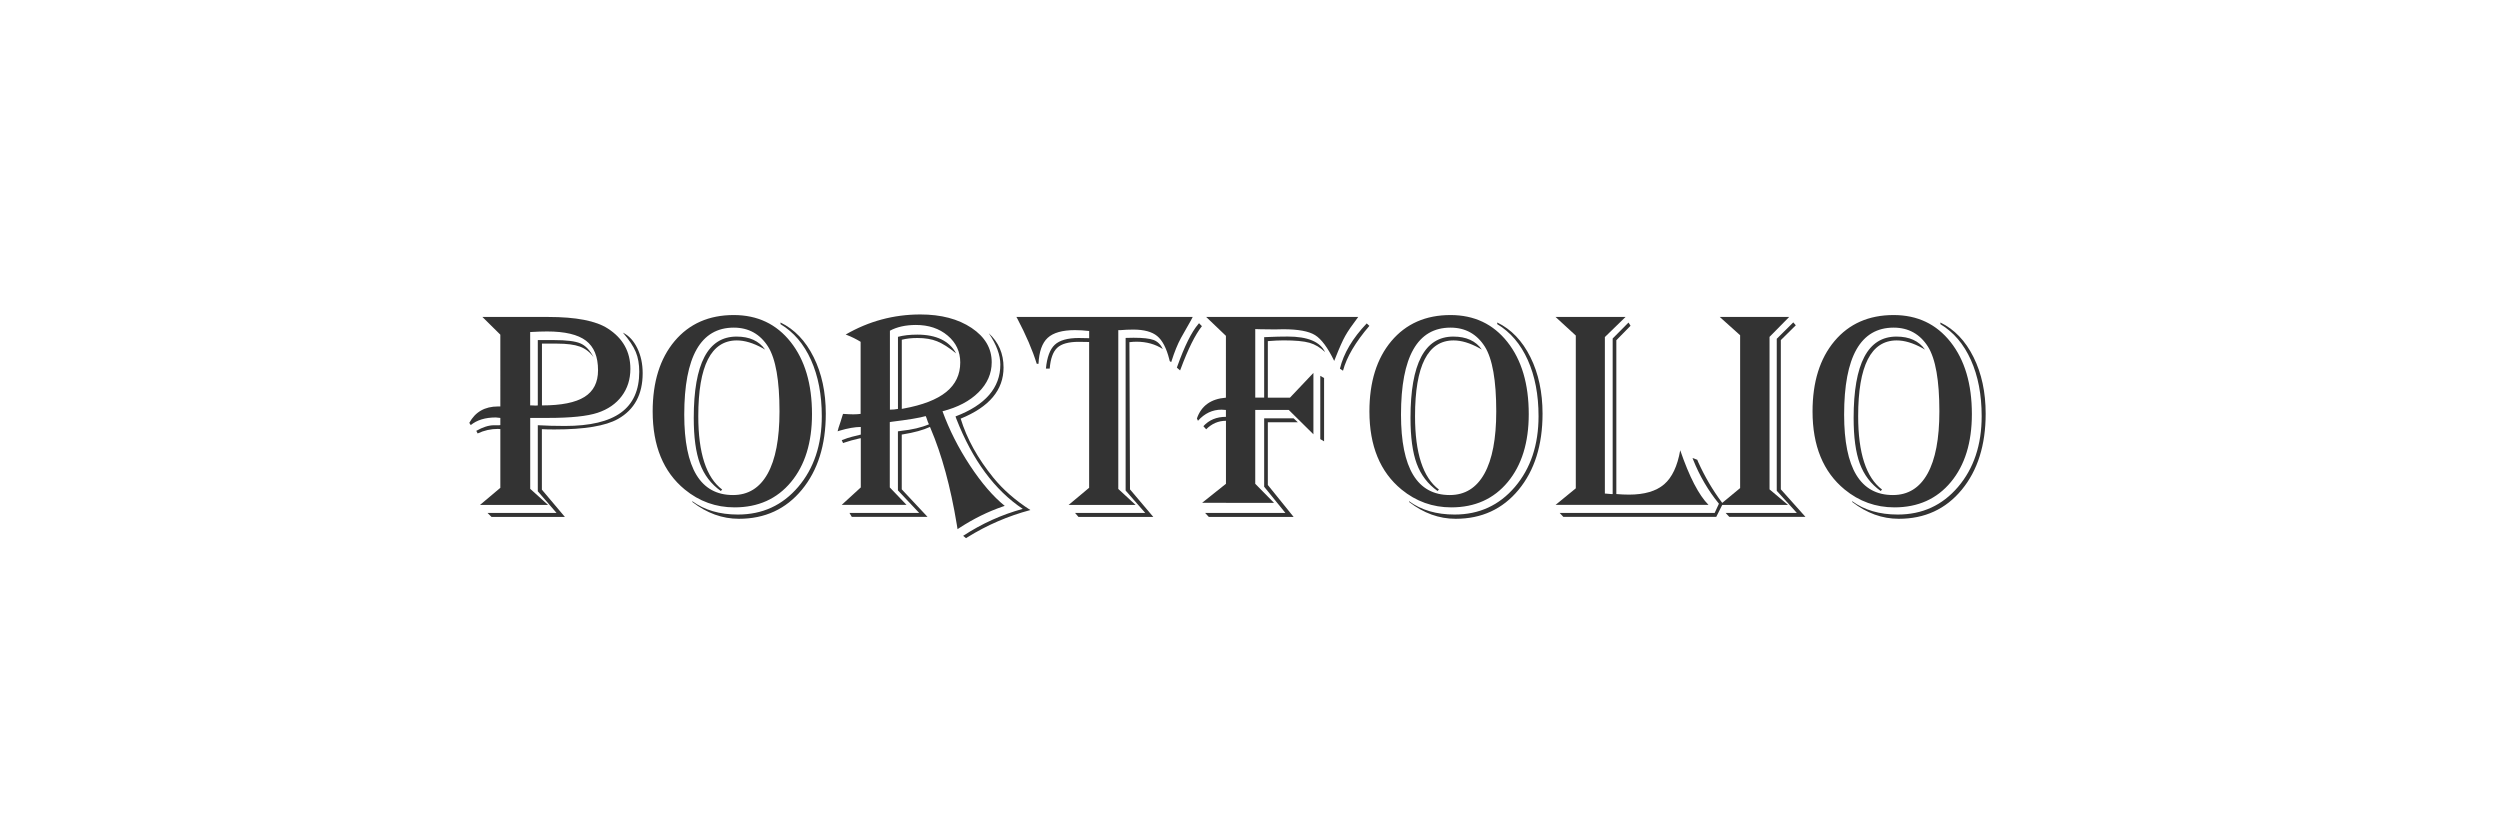 <?xml version="1.0" encoding="utf-8"?>
<!-- Generator: Adobe Illustrator 24.0.2, SVG Export Plug-In . SVG Version: 6.00 Build 0)  -->
<svg version="1.1" id="레이어_1" xmlns="http://www.w3.org/2000/svg" xmlns:xlink="http://www.w3.org/1999/xlink" x="0px"
	 y="0px" viewBox="0 0 600 200" style="enable-background:new 0 0 600 200;" xml:space="preserve">
<style>
	<!-- path{fill:#f22;} -->
	.text{
	fill:#333;

	animation:updown 1s infinite;
	}
	<!-- @keyframes updown{
		
		80%{transform:translateY(-10px);}
	} -->
	.text:nth-child(1){animation-delay:.2s;}
	.text:nth-child(2){animation-delay:.4s;}

	.text:nth-child(3){animation-delay:.6s;}

	.text:nth-child(4){animation-delay:.8s;}

	 .text:nth-child(5){animation-delay:1.0s;}

	.text:nth-child(6){animation-delay:1.1s;}

	.text:nth-child(7){animation-delay:1.2s;}

	.text:nth-child(8){animation-delay:1.3s;}

	.text:nth-child(9){animation-delay:1.4s;} 


</style>
<g>
<path class="text" d="M115.78,76.07h15.79c6.7,0,11.47,0.93,14.31,2.78c3.61,2.32,5.41,5.54,5.41,9.67c0,2.51-0.69,4.69-2.07,6.54
	c-1.38,1.85-3.32,3.19-5.8,4.01c-2.48,0.82-6.43,1.23-11.85,1.23h-4.32v17.02l4.29,3.87h-16.35l4.89-4.11v-14.1
	c-0.28-0.02-0.48-0.04-0.6-0.04c-1.69,0-3.3,0.36-4.85,1.09l-0.32-0.63c1.57-0.89,2.98-1.34,4.22-1.34h1.27l0.28-0.04v-1.72
	c-0.54-0.07-0.9-0.11-1.09-0.11c-2.51,0-4.51,0.61-6.01,1.83l-0.35-0.53c1.43-2.62,3.73-3.94,6.89-3.94h0.56V80.32L115.78,76.07z
	 M149.49,79.83c1.43,0.7,2.58,1.94,3.45,3.71c0.87,1.77,1.3,3.78,1.3,6.03c0,5.09-1.97,8.74-5.91,10.97
	c-2.98,1.69-8.06,2.53-15.26,2.53c-1.2,0-2.2-0.02-3.02-0.07v14.52l5.52,6.54h-17.61l-0.95-0.95h16.56l-4.5-5.2v-15.86
	c2.04,0.12,4.21,0.18,6.5,0.18c6.05,0,10.53-1.07,13.46-3.2c2.93-2.13,4.39-5.4,4.39-9.81c0-1.83-0.28-3.42-0.84-4.76
	C152.02,83.11,150.99,81.56,149.49,79.83z M127.24,79.69V97.3h0.46l0.91,0.04c0.09,0,0.25-0.01,0.46-0.04V81.62h3.87
	c3,0,5.12,0.26,6.35,0.79s2.28,1.62,3.15,3.29c-0.87-1.2-1.95-2.03-3.25-2.51c-1.3-0.48-3.13-0.72-5.5-0.72h-3.62V97.3
	c4.64,0,8.04-0.68,10.21-2.04c2.17-1.36,3.25-3.49,3.25-6.4c0-3.26-0.97-5.63-2.9-7.1s-5.04-2.21-9.33-2.21
	C130.18,79.55,128.83,79.6,127.24,79.69z"/>
<path class="text" d="M176.1,75.61c5.7,0,10.25,2.16,13.66,6.47c3.41,4.31,5.12,10.08,5.12,17.3c0,6.82-1.68,12.26-5.04,16.31
	c-3.36,4.05-7.88,6.08-13.55,6.08c-4.48,0-8.46-1.43-11.95-4.29c-5.13-4.22-7.7-10.46-7.7-18.74c0-7.08,1.76-12.7,5.27-16.88
	C165.42,77.7,170.15,75.61,176.1,75.61z M176.1,78.63c-7.92,0-11.88,6.96-11.88,20.88c0,12.87,3.9,19.3,11.71,19.3
	c3.63,0,6.4-1.71,8.3-5.12s2.85-8.4,2.85-14.96c0-7.43-0.91-12.61-2.74-15.54C182.41,80.16,179.67,78.63,176.1,78.63z M187.32,77.4
	c3.35,1.62,6,4.38,7.95,8.3c1.95,3.91,2.92,8.44,2.92,13.57c0,7.55-1.92,13.64-5.75,18.28s-8.87,6.96-15.1,6.96
	c-3.98,0-7.71-1.35-11.18-4.04v-0.18c2.91,2.13,6.55,3.2,10.93,3.2c5.88,0,10.71-2.21,14.48-6.64c3.77-4.43,5.66-10.09,5.66-16.98
	c0-5.13-0.86-9.62-2.58-13.46c-1.72-3.84-4.17-6.71-7.33-8.61V77.4z M183.63,83.91l-0.6-0.35c-2.25-1.24-4.31-1.86-6.19-1.86
	c-6.16,0-9.25,6.06-9.25,18.18c0,8.86,1.91,14.73,5.73,17.61l-0.32,0.35c-2.34-1.66-4.01-3.85-5.01-6.56
	c-1-2.71-1.49-6.37-1.49-10.99c0-13.01,3.42-19.51,10.27-19.51C179.89,80.78,182.17,81.82,183.63,83.91z"/>
<path class="text" d="M202.96,80.29c5.55-3.21,11.53-4.82,17.93-4.82c4.97,0,9.06,1.08,12.29,3.23c3.22,2.16,4.83,4.9,4.83,8.23
	c0,2.72-1.05,5.13-3.16,7.22c-2.11,2.1-4.99,3.62-8.65,4.55c1.62,4.45,3.81,8.79,6.59,13.01s5.56,7.45,8.35,9.7l-0.53,0.18
	c-3.49,1.2-6.91,2.88-10.27,5.06l-0.53,0.35l-0.18-1.13c-1.5-9.07-3.6-16.76-6.29-23.06l-0.14-0.35c-1.62,0.75-3.79,1.35-6.5,1.79
	l-0.28,0.04v13.15l6.19,6.61h-18.18l-0.56-0.95h16.73l-5.1-5.41v-14.17l0.74-0.11c2.67-0.28,4.91-0.81,6.71-1.58
	c-0.14-0.28-0.22-0.46-0.25-0.53l-0.35-1.02c-0.02-0.07-0.08-0.21-0.18-0.42c-1.45,0.42-4.2,0.88-8.23,1.37l-0.39,0.07v15.68
	l4.01,4.18h-15.54l4.57-4.18v-11.81l-0.28,0.04c-1.36,0.3-2.59,0.65-3.69,1.02l-0.28,0.11l-0.32-0.7c1.03-0.4,1.84-0.67,2.43-0.81
	l1.86-0.46l0.28-0.07v-1.83c-1.38,0-3.11,0.3-5.17,0.91l-0.39,0.14c0.05-0.33,0.28-1.09,0.7-2.29c0.05-0.09,0.21-0.62,0.49-1.58
	c0.02-0.07,0.06-0.18,0.11-0.32c1.05,0.07,1.88,0.11,2.46,0.11c0.63,0,1.22-0.04,1.76-0.11v-17.3c-1.08-0.66-2.19-1.21-3.34-1.65
	L202.96,80.29z M213.58,79.37v18.95c0.68,0,1.32-0.06,1.93-0.18v-17.3c1.29-0.35,2.84-0.53,4.64-0.53c4.57,0,7.68,1.5,9.32,4.5
	c-1.73-1.41-3.26-2.37-4.57-2.9c-1.31-0.53-2.88-0.79-4.71-0.79c-1.43,0-2.68,0.14-3.76,0.42v16.59l0.39-0.07
	c4.62-0.84,8.04-2.17,10.28-3.99c2.24-1.82,3.36-4.18,3.36-7.08c0-2.6-1.01-4.75-3.02-6.45c-2.02-1.7-4.56-2.55-7.63-2.55
	C217.34,78,215.27,78.46,213.58,79.37z M230.56,100.47c1.48,4.83,4.09,9.55,7.84,14.17c2.34,2.88,5.31,5.47,8.89,7.77
	c-5.37,1.43-10.41,3.61-15.12,6.54l-0.32,0.21l-0.7-0.56c4.48-2.93,9.25-5.09,14.31-6.47c-6.75-4.5-12.06-11.69-15.93-21.59
	l-0.21-0.6c7.17-2.72,10.76-6.87,10.76-12.45c0-2.3-0.93-4.8-2.78-7.52c2.37,2.16,3.55,4.9,3.55,8.23
	C240.86,93.59,237.43,97.68,230.56,100.47z"/>
<path class="text" d="M286.25,76.07c-0.21,0.4-0.35,0.67-0.42,0.81l-2.39,4.22c-0.82,1.5-1.58,3.38-2.29,5.63l-0.07,0.18l-0.35-0.25l-0.11-0.46
	c-0.68-2.67-1.65-4.52-2.9-5.55c-1.25-1.03-3.17-1.55-5.75-1.55c-1.05,0-2.11,0.05-3.16,0.14h-0.42v38.11l4.15,3.83h-16.07
	l4.92-4.11V82.08l-2.5-0.04c-2.41,0-4.13,0.47-5.15,1.42s-1.62,2.62-1.81,5.01h-0.91c0.26-2.74,0.97-4.65,2.13-5.73
	c1.16-1.08,3.08-1.62,5.75-1.62l2.11,0.04h0.39v-1.72c-1.2-0.14-2.33-0.21-3.41-0.21c-3.02,0-5.2,0.62-6.54,1.85
	s-2.07,3.31-2.21,6.24h-0.42c-1.01-3.26-2.57-6.89-4.68-10.9l-0.21-0.35H286.25z M279.08,83.77c-1.81-1.17-3.91-1.76-6.33-1.76
	c-0.54,0-1.1,0.04-1.69,0.11l0.14,35.33l5.59,6.61h-17.96l-0.81-0.95h16.84l-4.71-5.38V81.1l1.9-0.04c2.27,0,3.88,0.18,4.83,0.54
	C277.83,81.97,278.56,82.69,279.08,83.77z M288.46,78.28c-1.62,2.06-3.32,5.48-5.1,10.27l-0.14,0.35l-0.77-0.67l0.11-0.32
	c1.73-4.85,3.41-8.23,5.03-10.13l0.18-0.21L288.46,78.28z"/>
<path class="text" d="M289.48,76.07h36.49c-1.45,1.92-2.49,3.43-3.11,4.54c-0.62,1.1-1.41,2.87-2.37,5.31l-0.28,0.7
	c-1.55-3.19-3.08-5.25-4.59-6.19c-1.51-0.94-4.06-1.41-7.65-1.41l-2,0.04l-3.41-0.04l-1.3-0.04v16.45h2.14V80.92l1.02-0.04
	c1.45-0.07,3-0.11,4.64-0.11c4.78,0,7.77,1.24,8.96,3.73c-1.15-1.1-2.4-1.85-3.74-2.23c-1.35-0.39-3.43-0.58-6.24-0.58
	c-1.01,0-2.26,0.06-3.76,0.18v13.57h5.31l5.63-5.94v14.73l-5.91-5.84h-8.05v17.72l4.5,4.57H288.5l5.73-4.57v-15.12
	c-1.81,0-3.39,0.68-4.75,2.04l-0.67-0.74c1.36-1.5,3.16-2.25,5.41-2.25v-1.65c-0.49-0.05-0.84-0.07-1.05-0.07
	c-2.18,0-4.07,0.89-5.66,2.67l-0.25-0.56c1.05-3.05,3.38-4.71,6.96-4.99V80.6L289.48,76.07z M311.49,101.35h-7.21v15.05l6.19,7.66
	h-20.36l-0.88-0.95h19.27l-5.1-6.29V100.4h7.07L311.49,101.35z M317.78,90.73v15.19l-0.91-0.53V90.2L317.78,90.73z M328.65,78.21
	c-3.35,3.91-5.46,7.5-6.33,10.76l-0.74-0.49c0.89-3.68,3.04-7.3,6.43-10.86L328.65,78.21z"/>
<path class="text" d="M348.12,75.61c5.7,0,10.25,2.16,13.66,6.47c3.41,4.31,5.12,10.08,5.12,17.3c0,6.82-1.68,12.26-5.04,16.31
	c-3.36,4.05-7.88,6.08-13.55,6.08c-4.48,0-8.46-1.43-11.95-4.29c-5.13-4.22-7.7-10.46-7.7-18.74c0-7.08,1.76-12.7,5.27-16.88
	C337.44,77.7,342.17,75.61,348.12,75.61z M348.12,78.63c-7.92,0-11.88,6.96-11.88,20.88c0,12.87,3.9,19.3,11.71,19.3
	c3.63,0,6.4-1.71,8.3-5.12s2.85-8.4,2.85-14.96c0-7.43-0.91-12.61-2.74-15.54C354.43,80.16,351.69,78.63,348.12,78.63z M359.34,77.4
	c3.35,1.62,6,4.38,7.95,8.3c1.95,3.91,2.92,8.44,2.92,13.57c0,7.55-1.92,13.64-5.75,18.28s-8.87,6.96-15.1,6.96
	c-3.99,0-7.71-1.35-11.18-4.04v-0.18c2.91,2.13,6.55,3.2,10.93,3.2c5.88,0,10.71-2.21,14.48-6.64c3.77-4.43,5.66-10.09,5.66-16.98
	c0-5.13-0.86-9.62-2.58-13.46c-1.72-3.84-4.17-6.71-7.33-8.61V77.4z M355.65,83.91l-0.6-0.35c-2.25-1.24-4.31-1.86-6.19-1.86
	c-6.17,0-9.25,6.06-9.25,18.18c0,8.86,1.91,14.73,5.73,17.61l-0.32,0.35c-2.34-1.66-4.01-3.85-5.01-6.56
	c-1-2.71-1.49-6.37-1.49-10.99c0-13.01,3.42-19.51,10.27-19.51C351.91,80.78,354.19,81.82,355.65,83.91z"/>
<path class="text" d="M373.33,76.07h16.8l-4.96,4.82v37.58h0.28l1.27,0.11h0.32V81.24l3.8-3.83l0.49,0.77l-3.41,3.48v36.91
	c1.05,0.09,2.06,0.14,3.02,0.14c3.73,0,6.54-0.83,8.46-2.48c1.91-1.65,3.19-4.38,3.85-8.17c2.2,6.4,4.46,10.77,6.79,13.11h-36.7
	l4.85-3.97V80.53L373.33,76.07z M413.48,120.89l-1.58,3.16h-36.7l-0.88-0.95h37.2l1.02-2.21c-2.58-3.16-4.64-6.69-6.19-10.58
	l-0.14-0.39l1.13,0.42l0.25,0.6c1.57,3.47,3.45,6.67,5.63,9.6L413.48,120.89z"/>
<path class="text" d="M412.74,76.07h16.66l-4.71,4.78v36.6l4.43,3.73h-16.38l4.89-4.04V80.46L412.74,76.07z M430.99,78.07l-3.59,3.55v35.82
	l5.91,6.61h-18.28l-0.88-0.95h17.09l-4.82-5.31V81.31l3.97-3.94L430.99,78.07z"/>
<path  class="text" d="M454.47,75.61c5.7,0,10.25,2.16,13.66,6.47c3.41,4.31,5.12,10.08,5.12,17.3c0,6.82-1.68,12.26-5.04,16.31
	c-3.36,4.05-7.88,6.08-13.55,6.08c-4.48,0-8.46-1.43-11.95-4.29c-5.13-4.22-7.7-10.46-7.7-18.74c0-7.08,1.76-12.7,5.27-16.88
	C443.78,77.7,448.52,75.61,454.47,75.61z M454.47,78.63c-7.92,0-11.88,6.96-11.88,20.88c0,12.87,3.9,19.3,11.71,19.3
	c3.63,0,6.4-1.71,8.3-5.12s2.85-8.4,2.85-14.96c0-7.43-0.91-12.61-2.74-15.54C460.78,80.16,458.03,78.63,454.47,78.63z M465.69,77.4
	c3.35,1.62,6,4.38,7.95,8.3c1.95,3.91,2.92,8.44,2.92,13.57c0,7.55-1.92,13.64-5.75,18.28s-8.87,6.96-15.1,6.96
	c-3.99,0-7.71-1.35-11.18-4.04v-0.18c2.91,2.13,6.55,3.2,10.93,3.2c5.88,0,10.71-2.21,14.48-6.64c3.77-4.43,5.66-10.09,5.66-16.98
	c0-5.13-0.86-9.62-2.58-13.46c-1.72-3.84-4.17-6.71-7.33-8.61V77.4z M462,83.91l-0.6-0.35c-2.25-1.24-4.31-1.86-6.19-1.86
	c-6.17,0-9.25,6.06-9.25,18.18c0,8.86,1.91,14.73,5.73,17.61l-0.32,0.35c-2.34-1.66-4.01-3.85-5.01-6.56
	c-1-2.71-1.49-6.37-1.49-10.99c0-13.01,3.42-19.51,10.27-19.51C458.26,80.78,460.54,81.82,462,83.91z"/>
</g>
</svg>

